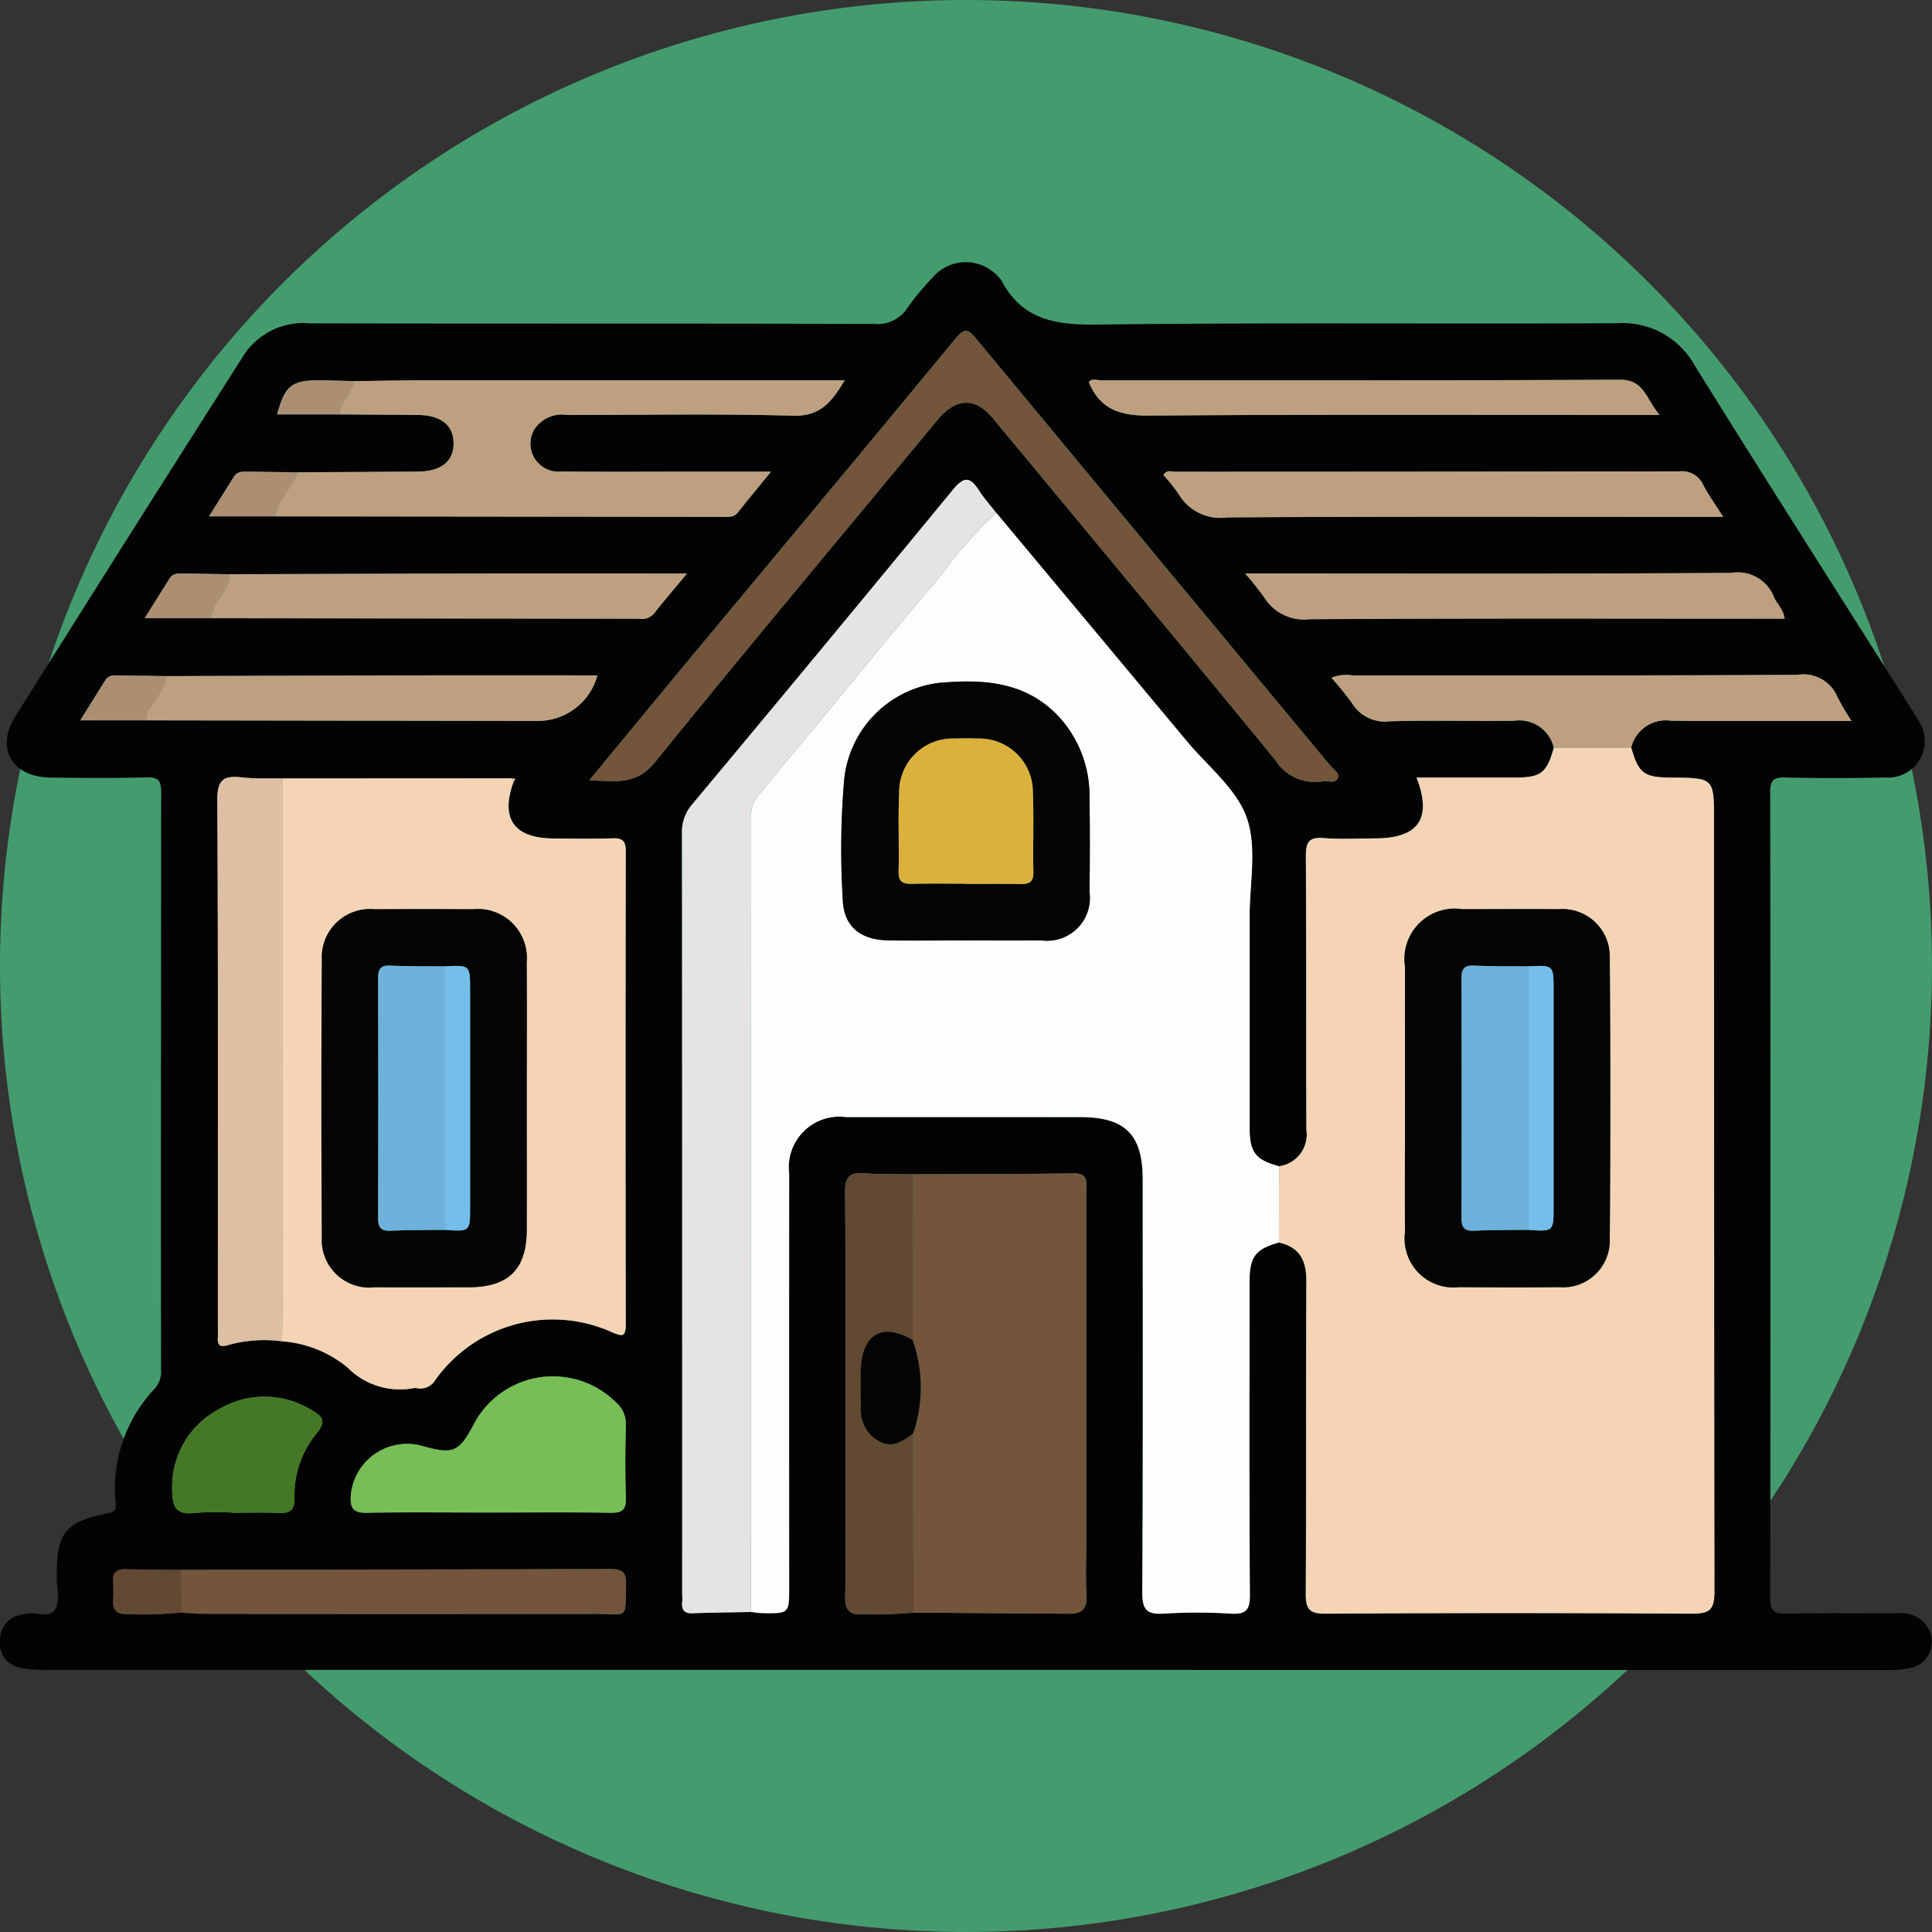 <svg xmlns="http://www.w3.org/2000/svg" width="88.215" height="88.215" viewBox="0 0 88.215 88.215">
  <rect x="0" y="0" width="88.215" height="88.215" fill="#333333" stroke="none"/>
  <g id="Grupo_954190" data-name="Grupo 954190" transform="translate(3549.607 9748)">
    <g id="Grupo_952199" data-name="Grupo 952199" transform="translate(-3852.607 -13677)">
      <g id="Grupo_951854" data-name="Grupo 951854" transform="translate(303 3929)">
        <path id="Trazado_621807" data-name="Trazado 621807" d="M44.107,0A44.107,44.107,0,1,1,0,44.107,44.107,44.107,0,0,1,44.107,0Z" fill="#449c6e"/>
      </g>
    </g>
    <g id="Grupo_954186" data-name="Grupo 954186" transform="translate(-3793.473 -10352.895)">
      <path id="Trazado_629748" data-name="Trazado 629748" d="M287.971,681.143q-20.981,0-41.963,0a5.735,5.735,0,0,1-1.2-.094,1.137,1.137,0,0,1-.946-1.254,1.177,1.177,0,0,1,1.041-1.187.535.535,0,0,0,.085-.013c.472-.165,1.147.258,1.418-.252.2-.382.048-.955.049-1.443,0-2.05.365-2.514,2.4-2.927.359-.073.309-.259.292-.481a6.6,6.6,0,0,1,1.793-5.2,1.159,1.159,0,0,0,.278-.866q-.006-13.176.007-26.352c0-.518-.116-.7-.664-.684-1.464.039-2.929.027-4.394.009-1.749-.022-2.522-1.327-1.6-2.795q5.187-8.264,10.432-16.492a3.243,3.243,0,0,1,3.019-1.453c8.588.02,17.176,0,25.764.026a1.62,1.62,0,0,0,1.512-.722,12.348,12.348,0,0,1,1.151-1.393,1.987,1.987,0,0,1,3.035,0,.632.632,0,0,1,.112.131c.938,1.793,2.463,2.039,4.357,2.014,7.926-.1,15.854-.019,23.781-.062a3.764,3.764,0,0,1,3.533,1.958c3.239,5.207,6.538,10.376,9.814,15.56.122.194.253.384.36.586a1.672,1.672,0,0,1-1.513,2.638q-2.282.054-4.566,0c-.549-.013-.665.167-.664.684q.021,18.386,0,36.772c0,.57.156.735.724.723,1.694-.036,3.389-.011,5.084-.013a1.391,1.391,0,0,1,1.472.815,1.215,1.215,0,0,1-.85,1.674,5.241,5.241,0,0,1-1.2.1Q308.953,681.146,287.971,681.143Zm-37.405-43.357,17.815.027a2.817,2.817,0,0,0,2.764-2.081c-2.646,0-5.285,0-7.924,0q-5.9.012-11.79.035-1.074-.018-2.148-.035c-.23,0-.461-.017-.608.221-.355.574-.715,1.145-1.145,1.832Zm1.553,38.786c-.829-.008-1.659,0-2.487-.029-.435-.014-.642.134-.605.59a6.826,6.826,0,0,1,0,.857c-.021.444.2.625.622.606a18.144,18.144,0,0,0,2.481-.069c.343.02.685.058,1.028.058q9,.006,18,0c1.4,0,1.254.29,1.292-1.364.012-.538-.182-.681-.7-.679Q261.935,676.572,252.119,676.571Zm2.243-45.456-2.141-.035c-.23,0-.461-.012-.607.222-.357.57-.716,1.139-1.144,1.819H253.5l19.529.023a.745.745,0,0,0,.693-.232c.452-.578.931-1.134,1.51-1.832h-1q-4.517,0-9.034,0Q259.781,631.092,254.362,631.116Zm2.067-2.646,20.487.023c.227,0,.454.027.626-.188.472-.591.954-1.173,1.525-1.875h-3.342c-2.066,0-4.132.017-6.2-.008a1.282,1.282,0,0,1-1.267-1.919,1.51,1.51,0,0,1,1.485-.664c3.444.006,6.889-.063,10.329.037,1.284.037,1.781-.669,2.363-1.619-6.327,0-12.553,0-18.779,0-1.2,0-2.408.026-3.612.04-.516-.013-1.031-.037-1.547-.039-1.321-.005-1.62.234-1.98,1.558h2.84c1.2.008,2.4.011,3.6.026,1.029.012,1.594.457,1.616,1.257.023.843-.551,1.319-1.624,1.328-1.83.015-3.66.022-5.491.032q-1.154-.015-2.309-.031c-.232,0-.459,0-.6.227-.357.57-.716,1.139-1.141,1.815Zm29.142,50.056,7.135.052c.569,0,.806-.247.77-.845-.048-.8-.012-1.6-.012-2.407q0-8,0-15.994c0-.41.133-.873-.588-.862-2.437.038-4.874.031-7.311.042-.745-.012-1.493.012-2.234-.046-.668-.053-.883.157-.878.854.032,4.415.016,8.829.016,13.244,0,1.749.019,3.5-.011,5.246-.01.6.2.835.8.791A19.391,19.391,0,0,0,285.57,678.526Zm-28.832-12.387a5.308,5.308,0,0,1,2.988,1.187,3.373,3.373,0,0,0,3.078.944.256.256,0,0,1,.086.006.8.8,0,0,0,.86-.378,6.581,6.581,0,0,1,8.05-2.178c.448.185.642.264.641-.358q-.022-10.8,0-21.6c0-.451-.137-.6-.589-.589-.918.028-1.837.018-2.755.006-1.768-.024-2.381-.914-1.784-2.572l.088-.148-.119-.019-10.5,0c-.631-.013-1.267.022-1.891-.05-.829-.095-1.1.126-1.1,1.041.043,8.009.025,16.019.025,24.028,0,.172.01.345,0,.517-.025.358.108.441.457.34A6.128,6.128,0,0,1,256.738,666.139ZM278.154,678.5c.17.018.34.048.51.051,1.23.02,1.23.018,1.23-1.2q0-9.432,0-18.863a2.312,2.312,0,0,1,2.6-2.585q5.343-.007,10.687,0c2.06,0,2.857.794,2.857,2.85,0,6.288.018,12.575-.021,18.863-.005.82.245,1,1,.958a24.16,24.16,0,0,1,3.014,0c.7.045.911-.138.9-.875-.037-4.737-.021-9.474-.018-14.212,0-1.211.249-1.545,1.341-1.857.95.2,1.26.815,1.255,1.749-.023,4.764,0,9.529-.027,14.294,0,.71.176.906.9.9q8.357-.047,16.714,0c.808.006,1.048-.158,1.046-1.014q-.049-17.609-.022-35.218c0-1.929,0-1.929-1.962-1.942-1.233-.008-1.483-.2-1.814-1.368a1.625,1.625,0,0,1,1.808-1.228c2.381.027,4.762.009,7.143.009h1.108a11.434,11.434,0,0,1-.644-1.092,1.678,1.678,0,0,0-1.827-1.011c-6.77.04-13.541.02-20.311.027a1.781,1.781,0,0,0-.966.106,14.081,14.081,0,0,1,.946,1.166,1.761,1.761,0,0,0,1.722.823c1.892-.057,3.786,0,5.68-.027a1.62,1.62,0,0,1,1.806,1.229c-.332,1.171-.582,1.362-1.816,1.366-1.473,0-2.946,0-4.454,0,.723,1.86.093,2.762-1.842,2.775-.8.006-1.612.048-2.411-.013-.671-.051-.8.2-.8.823.028,4.162,0,8.325.024,12.487a1.464,1.464,0,0,1-1.246,1.674c-1.071-.289-1.346-.632-1.349-1.757-.006-3.211,0-6.423,0-9.634,0-1.519.347-3.167-.132-4.52-.467-1.321-1.778-2.346-2.731-3.491q-4.344-5.218-8.7-10.427c-.262-.337-.55-.657-.78-1.014-.4-.626-.674-.685-1.207-.034q-5.911,7.219-11.907,14.369a1.9,1.9,0,0,0-.454,1.321q.018,17.332.009,34.664c0,.143.012.288,0,.43-.035.359.094.522.48.507C276.381,678.525,277.268,678.519,278.154,678.5Zm-7.376-37.984c1.241.069,2.159.216,3-.826,4.238-5.238,8.571-10.4,12.866-15.592.869-1.051,1.737-1.094,2.573-.085,4.3,5.189,8.607,10.37,12.877,15.583a2.125,2.125,0,0,0,2.175.973c.236-.044.573.137.685-.161.084-.223-.2-.382-.344-.552q-8.077-9.73-16.147-19.466c-.392-.475-.549-.547-.982-.021-4.066,4.935-8.167,9.842-12.254,14.76C273.785,636.87,272.349,638.616,270.778,640.517Zm-4.6,33.44c1.863,0,3.726-.018,5.588.011.535.009.692-.165.675-.687-.034-1.116-.028-2.234,0-3.35a1.262,1.262,0,0,0-.423-.976,4.08,4.08,0,0,0-6.545,1.023c-.652,1.213-.912,1.324-2.247.962a2.579,2.579,0,0,0-3.345,2.263c-.033.533.113.775.709.764C262.453,673.936,264.316,673.957,266.179,673.957Zm56.366-45.464c-.373-.589-.677-1-.91-1.458a1.056,1.056,0,0,0-1.09-.618q-11.5.027-23.01.018c-.176,0-.4-.114-.544.155a7.446,7.446,0,0,1,.692.864,2.212,2.212,0,0,0,2.211,1.065c7.181-.047,14.363-.026,21.545-.026Zm-21.826,2.588a13.7,13.7,0,0,1,.867,1.083,2.143,2.143,0,0,0,2.069,1.006c6.92-.047,13.84-.026,20.76-.026h.939c-.06-.451-.358-.674-.485-.981a1.767,1.767,0,0,0-1.942-1.109c-7.035.049-14.07.026-21.105.026Zm18.922-7.239c-.626-.73-.688-1.615-1.812-1.609-7.887.044-15.775.022-23.663.03-.2,0-.455-.119-.585.085.522,1.257,1.454,1.534,2.741,1.523,7.4-.06,14.8-.029,22.2-.029Zm-65.153,50.12v.006c.688,0,1.377-.025,2.064.008.524.025.781-.092.76-.7a4.422,4.422,0,0,1,1.022-2.945c.432-.538.268-.765-.219-1.038a4.085,4.085,0,0,0-4.326-.011,3.985,3.985,0,0,0-2.061,3.624c0,.771.155,1.187,1.042,1.069A13.205,13.205,0,0,1,254.489,673.962Z" transform="translate(0 0)" fill="#030303"/>
      <path id="Trazado_629749" data-name="Trazado 629749" d="M413,700.182a1.464,1.464,0,0,0,1.245-1.674c-.021-4.162,0-8.325-.024-12.487,0-.627.128-.875.8-.824.8.062,1.607.019,2.411.014,1.935-.013,2.565-.914,1.842-2.775,1.508,0,2.981,0,4.454,0,1.234,0,1.484-.195,1.816-1.366l3.534,0c.331,1.172.581,1.36,1.814,1.368,1.962.013,1.962.013,1.962,1.942q0,17.609.022,35.218c0,.856-.238,1.02-1.046,1.014q-8.357-.056-16.714,0c-.721,0-.9-.193-.9-.9.032-4.764,0-9.529.027-14.294,0-.934-.305-1.547-1.255-1.749Q412.991,701.923,413,700.182Zm5.749-3.175c0,2.064-.011,4.128,0,6.192a2.233,2.233,0,0,0,2.476,2.506c1.52.01,3.041.016,4.561,0a2.134,2.134,0,0,0,2.312-2.226q.052-6.406,0-12.813a2.159,2.159,0,0,0-2.334-2.216c-1.463-.014-2.926-.006-4.388,0a2.3,2.3,0,0,0-2.627,2.629C418.738,693.052,418.744,695.03,418.744,697.008Z" transform="translate(-110.726 -42.036)" fill="#f5d4b5"/>
      <path id="Trazado_629750" data-name="Trazado 629750" d="M367.237,679.864q0,1.74-.008,3.481c-1.092.312-1.341.646-1.341,1.857,0,4.737-.019,9.475.018,14.212.006.737-.2.92-.9.875a24.125,24.125,0,0,0-3.014,0c-.753.046-1-.138-1-.958.039-6.287.022-12.575.021-18.863,0-2.056-.8-2.85-2.857-2.85q-5.344,0-10.687,0a2.312,2.312,0,0,0-2.6,2.585q-.007,9.432,0,18.863c0,1.222,0,1.224-1.23,1.2-.17,0-.34-.033-.51-.051q-.008-18.126-.026-36.252a1.666,1.666,0,0,1,.415-1.093c.9-1.111,1.82-2.2,2.731-3.3,1.841-2.222,3.655-4.467,5.532-6.657a18.776,18.776,0,0,1,2.55-2.88q4.35,5.213,8.7,10.427c.953,1.145,2.264,2.17,2.731,3.491.478,1.354.129,3,.132,4.52,0,3.211,0,6.423,0,9.634C365.891,679.232,366.166,679.575,367.237,679.864Zm-14.316-10.312c1.148,0,2.3.012,3.444,0a1.955,1.955,0,0,0,2.217-2.22c.02-1.434.023-2.869,0-4.3a5.335,5.335,0,0,0-1.279-3.557c-1.392-1.594-3.207-1.847-5.168-1.71a4.948,4.948,0,0,0-4.758,4.469,37.686,37.686,0,0,0-.064,5.414c.033,1.256.787,1.879,2.079,1.9C350.567,669.57,351.744,669.552,352.921,669.552Z" transform="translate(-64.968 -21.718)" fill="#fdfdfd"/>
      <path id="Trazado_629751" data-name="Trazado 629751" d="M291.719,685.3c-.6,1.659.017,2.548,1.784,2.572.918.012,1.838.022,2.755-.006.452-.014.59.138.589.589q-.018,10.8,0,21.6c0,.623-.193.544-.641.358a6.581,6.581,0,0,0-8.05,2.178.794.794,0,0,1-.86.378.253.253,0,0,0-.086-.006,3.374,3.374,0,0,1-3.078-.944,5.307,5.307,0,0,0-2.988-1.187c.011-.4.032-.8.032-1.2q.005-12.249.006-24.5l10.5-.005A.327.327,0,0,0,291.719,685.3Zm.608,14.442c0-2.064.016-4.128-.005-6.192a2.237,2.237,0,0,0-2.466-2.442q-2.237-.011-4.474,0a2.2,2.2,0,0,0-2.411,2.317q-.042,6.321,0,12.642a2.172,2.172,0,0,0,2.417,2.3c1.434.012,2.868.006,4.3,0,1.8-.006,2.629-.816,2.637-2.608C292.334,703.751,292.327,701.744,292.327,699.737Z" transform="translate(-24.41 -44.694)" fill="#f5d4b5"/>
      <path id="Trazado_629752" data-name="Trazado 629752" d="M364.582,737.407c2.437-.01,4.875,0,7.311-.042.721-.011.588.451.588.862q0,8,0,15.994c0,.8-.036,1.607.012,2.407.036.6-.2.849-.77.845l-7.135-.052q-.007-4.084-.013-8.167a6.479,6.479,0,0,0-.017-4.281Z" transform="translate(-79.02 -78.894)" fill="#72553b"/>
      <path id="Trazado_629753" data-name="Trazado 629753" d="M348.409,647.169a18.778,18.778,0,0,0-2.55,2.88c-1.877,2.191-3.691,4.435-5.532,6.657-.911,1.1-1.832,2.193-2.731,3.3a1.666,1.666,0,0,0-.415,1.093q.028,18.126.026,36.252c-.886.018-1.773.023-2.658.058-.386.016-.515-.148-.48-.507.014-.142,0-.287,0-.43q0-17.333-.009-34.664a1.9,1.9,0,0,1,.454-1.321q5.977-7.166,11.907-14.369c.533-.651.8-.592,1.207.034C347.859,646.512,348.147,646.832,348.409,647.169Z" transform="translate(-59.052 -18.853)" fill="#e4e4e4"/>
      <path id="Trazado_629754" data-name="Trazado 629754" d="M281.284,636.687c1.83-.01,3.661-.017,5.491-.032,1.073-.009,1.647-.485,1.624-1.328-.022-.8-.587-1.245-1.616-1.257-1.2-.014-2.4-.018-3.6-.026.055-.585.565-.964.687-1.519,1.2-.014,2.408-.039,3.612-.04,6.226,0,12.451,0,18.779,0-.582.95-1.079,1.656-2.363,1.619-3.44-.1-6.886-.031-10.329-.037a1.51,1.51,0,0,0-1.485.664,1.282,1.282,0,0,0,1.267,1.919c2.066.025,4.132.007,6.2.008h3.342c-.572.7-1.054,1.284-1.525,1.875-.172.215-.4.189-.626.189l-20.487-.023C280.374,637.913,281.041,637.409,281.284,636.687Z" transform="translate(-23.821 -10.227)" fill="#bea080"/>
      <path id="Trazado_629755" data-name="Trazado 629755" d="M321.808,646.477c1.571-1.9,3.007-3.647,4.452-5.386,4.087-4.918,8.188-9.825,12.254-14.76.433-.525.589-.453.982.021q8.055,9.747,16.147,19.466c.142.17.428.329.344.552-.112.3-.449.117-.685.161a2.125,2.125,0,0,1-2.175-.973c-4.27-5.212-8.578-10.394-12.877-15.583-.836-1.009-1.7-.966-2.573.085-4.294,5.193-8.628,10.354-12.866,15.592C323.967,646.693,323.049,646.546,321.808,646.477Z" transform="translate(-51.03 -5.96)" fill="#72553b"/>
      <path id="Trazado_629756" data-name="Trazado 629756" d="M275.591,685.009q0,12.249-.006,24.5c0,.4-.021.8-.032,1.2a6.129,6.129,0,0,0-2.471.176c-.348.1-.481.018-.456-.341.012-.171,0-.344,0-.517,0-8.009.018-16.019-.025-24.028-.005-.915.269-1.136,1.1-1.041C274.324,685.031,274.96,685,275.591,685.009Z" transform="translate(-18.814 -44.571)" fill="#debfa4"/>
      <path id="Trazado_629757" data-name="Trazado 629757" d="M296.54,770.418c-1.863,0-3.726-.021-5.588.012-.6.01-.742-.231-.709-.764a2.579,2.579,0,0,1,3.345-2.263c1.335.362,1.595.25,2.247-.962a4.08,4.08,0,0,1,6.545-1.024,1.262,1.262,0,0,1,.423.976c-.027,1.116-.033,2.234,0,3.35.016.521-.141.695-.675.686C300.266,770.4,298.4,770.418,296.54,770.418Z" transform="translate(-30.361 -96.461)" fill="#77be57"/>
      <path id="Trazado_629758" data-name="Trazado 629758" d="M433.623,674.769l-3.534,0a1.62,1.62,0,0,0-1.806-1.229c-1.893.029-3.788-.03-5.68.027a1.761,1.761,0,0,1-1.722-.823,14.075,14.075,0,0,0-.946-1.166,1.78,1.78,0,0,1,.966-.106c6.77-.006,13.54.013,20.311-.027a1.678,1.678,0,0,1,1.827,1.011,11.42,11.42,0,0,0,.644,1.093h-1.108c-2.381,0-4.762.018-7.143-.009A1.625,1.625,0,0,0,433.623,674.769Z" transform="translate(-115.275 -35.737)" fill="#bea080"/>
      <path id="Trazado_629759" data-name="Trazado 629759" d="M358.725,737.384q-.011,3.783-.023,7.565c-1.341-.789-2.273-.3-2.359,1.259-.033.6-.018,1.2,0,1.794a1.637,1.637,0,0,0,.824,1.574c.629.336,1.086-.011,1.556-.345l.014,8.167a19.585,19.585,0,0,1-2.315.074c-.6.045-.809-.187-.8-.791.03-1.748.011-3.5.011-5.246,0-4.415.016-8.829-.016-13.244,0-.7.21-.907.878-.854C357.232,737.4,357.98,737.372,358.725,737.384Z" transform="translate(-73.162 -78.871)" fill="#624932"/>
      <path id="Trazado_629760" data-name="Trazado 629760" d="M423.278,646.6h-1.106c-7.182,0-14.363-.022-21.545.026a2.212,2.212,0,0,1-2.211-1.065,7.443,7.443,0,0,0-.692-.864c.14-.269.368-.155.544-.155q11.5-.01,23.01-.018a1.056,1.056,0,0,1,1.09.618C422.6,645.593,422.906,646.009,423.278,646.6Z" transform="translate(-100.733 -18.105)" fill="#bea080"/>
      <path id="Trazado_629761" data-name="Trazado 629761" d="M408.522,657.99h1.1c7.035,0,14.07.022,21.105-.026a1.767,1.767,0,0,1,1.942,1.109c.128.306.426.53.485.981h-.939c-6.92,0-13.841-.022-20.76.026a2.143,2.143,0,0,1-2.069-1.007A13.753,13.753,0,0,0,408.522,657.99Z" transform="translate(-107.803 -26.91)" fill="#bea080"/>
      <path id="Trazado_629762" data-name="Trazado 629762" d="M272.627,658.072q5.419-.018,10.839-.034,4.517-.008,9.034,0h1c-.578.7-1.058,1.254-1.51,1.832a.745.745,0,0,1-.693.232l-19.529-.023C271.839,659.318,272.619,658.861,272.627,658.072Z" transform="translate(-18.265 -26.956)" fill="#bea080"/>
      <path id="Trazado_629763" data-name="Trazado 629763" d="M267.769,789.727q9.816-.012,19.633-.032c.514,0,.709.142.7.679-.037,1.654.1,1.362-1.292,1.364q-9,.016-18,0c-.343,0-.685-.038-1.028-.058Q267.775,790.705,267.769,789.727Z" transform="translate(-15.65 -113.156)" fill="#72553b"/>
      <path id="Trazado_629764" data-name="Trazado 629764" d="M264.118,671.543q5.9-.018,11.79-.035c2.639-.005,5.278,0,7.924,0a2.817,2.817,0,0,1-2.764,2.081l-17.815-.027c-.06-.343.172-.568.328-.827C263.807,672.359,264.149,672.034,264.118,671.543Z" transform="translate(-12.687 -35.776)" fill="#bea080"/>
      <path id="Trazado_629765" data-name="Trazado 629765" d="M413.912,634.017h-1.119c-7.4,0-14.8-.031-22.2.029-1.287.011-2.218-.267-2.741-1.523.129-.2.383-.085.585-.085,7.887-.007,15.775.015,23.663-.03C413.224,632.4,413.286,633.287,413.912,634.017Z" transform="translate(-94.27 -10.175)" fill="#bea080"/>
      <path id="Trazado_629766" data-name="Trazado 629766" d="M269.4,772.192a13.2,13.2,0,0,0-1.718.014c-.886.117-1.044-.3-1.042-1.069a3.985,3.985,0,0,1,2.061-3.624,4.085,4.085,0,0,1,4.326.011c.487.274.651.5.219,1.038a4.421,4.421,0,0,0-1.022,2.945c.02.608-.236.724-.76.7-.687-.032-1.376-.008-2.064-.008Z" transform="translate(-14.91 -98.23)" fill="#457825"/>
      <path id="Trazado_629767" data-name="Trazado 629767" d="M261.9,789.731q.006.978.012,1.955a18.25,18.25,0,0,1-2.48.068c-.426.019-.643-.162-.622-.606a6.833,6.833,0,0,0,0-.857c-.036-.455.17-.6.605-.589C260.238,789.729,261.068,789.723,261.9,789.731Z" transform="translate(-9.778 -113.159)" fill="#624932"/>
      <path id="Trazado_629768" data-name="Trazado 629768" d="M275.561,644.6c-.243.722-.911,1.226-1.035,2.01h-3.018c.425-.676.784-1.245,1.141-1.815.145-.231.371-.23.6-.227Q274.407,644.584,275.561,644.6Z" transform="translate(-18.098 -18.137)" fill="#ac8f73"/>
      <path id="Trazado_629769" data-name="Trazado 629769" d="M258.381,671.544c.031.491-.311.816-.537,1.192-.156.259-.388.484-.328.827H254.48c.43-.687.79-1.258,1.145-1.832.147-.239.378-.225.608-.221Q257.307,671.525,258.381,671.544Z" transform="translate(-6.95 -35.777)" fill="#ac8f73"/>
      <path id="Trazado_629770" data-name="Trazado 629770" d="M266.885,658.073c-.008.789-.787,1.246-.864,2.005h-3.028c.427-.68.787-1.249,1.144-1.819.146-.233.376-.225.607-.222Z" transform="translate(-12.524 -26.957)" fill="#ac8f73"/>
      <path id="Trazado_629771" data-name="Trazado 629771" d="M284.038,632.533c-.122.555-.632.934-.687,1.519h-2.84c.36-1.324.659-1.563,1.98-1.558C283.007,632.5,283.523,632.519,284.038,632.533Z" transform="translate(-23.992 -10.234)" fill="#ac8f73"/>
      <path id="Trazado_629772" data-name="Trazado 629772" d="M311.7,685.3a.326.326,0,0,1-.031-.168l.119.019Z" transform="translate(-44.393 -44.694)" fill="#debfa4"/>
      <path id="Trazado_629773" data-name="Trazado 629773" d="M429.653,710.985c0-1.978-.006-3.956,0-5.934a2.3,2.3,0,0,1,2.627-2.629c1.463,0,2.926-.011,4.388,0A2.159,2.159,0,0,1,439,704.641q.055,6.406,0,12.813a2.134,2.134,0,0,1-2.312,2.226c-1.52.018-3.04.012-4.561,0a2.233,2.233,0,0,1-2.476-2.506C429.642,715.113,429.653,713.049,429.653,710.985Zm5.634-5.953c-.829-.008-1.659.006-2.487-.034-.474-.023-.569.174-.568.6q.02,5.447,0,10.893c0,.421.09.635.566.612.828-.039,1.657-.03,2.486-.041,1.153.082,1.154.082,1.154-1.079v-9.872C436.439,704.973,436.439,704.973,435.287,705.032Z" transform="translate(-121.635 -56.014)" fill="#050404"/>
      <path id="Trazado_629774" data-name="Trazado 629774" d="M360.789,684.139c-1.177,0-2.354.018-3.53,0-1.292-.025-2.046-.648-2.079-1.9a37.677,37.677,0,0,1,.064-5.414A4.948,4.948,0,0,1,360,672.347c1.962-.137,3.776.115,5.168,1.71a5.336,5.336,0,0,1,1.279,3.557c.024,1.434.021,2.869,0,4.3a1.955,1.955,0,0,1-2.217,2.22C363.085,684.151,361.937,684.14,360.789,684.139Zm-.025-2.59v.013c.831,0,1.662-.013,2.493.005.405.009.642-.061.63-.554-.03-1.2.028-2.408-.024-3.608a2.444,2.444,0,0,0-2.526-2.482c-.344-.012-.688-.013-1.032,0a2.444,2.444,0,0,0-2.547,2.466c-.057,1.2,0,2.406-.026,3.608-.012.488.214.57.625.559C359.159,681.535,359.962,681.549,360.764,681.549Z" transform="translate(-72.836 -36.305)" fill="#050404"/>
      <path id="Trazado_629775" data-name="Trazado 629775" d="M295.741,711.057c0,2.007.007,4.013,0,6.02-.008,1.791-.832,2.6-2.637,2.608-1.434,0-2.868.01-4.3,0a2.172,2.172,0,0,1-2.417-2.3q-.043-6.321,0-12.642a2.2,2.2,0,0,1,2.411-2.317q2.237-.014,4.474,0a2.237,2.237,0,0,1,2.466,2.442C295.757,706.929,295.741,708.993,295.741,711.057Zm-3.736,6.007c1.154.082,1.154.082,1.154-1.079q0-4.936,0-9.872c0-1.14,0-1.14-1.152-1.081-.829-.008-1.659.006-2.487-.034-.474-.023-.569.174-.568.6q.02,5.447,0,10.894c0,.421.09.635.566.612C290.347,717.067,291.177,717.075,292.005,717.064Z" transform="translate(-27.824 -56.014)" fill="#050404"/>
      <path id="Trazado_629776" data-name="Trazado 629776" d="M360.065,762.973c-.47.334-.927.681-1.556.345a1.637,1.637,0,0,1-.824-1.574c-.015-.6-.029-1.2,0-1.794.086-1.558,1.018-2.048,2.359-1.259A6.48,6.48,0,0,1,360.065,762.973Z" transform="translate(-74.509 -92.614)" fill="#050404"/>
      <path id="Trazado_629777" data-name="Trazado 629777" d="M440.185,721.955c-.829.011-1.658,0-2.486.041-.476.022-.567-.192-.566-.612q.018-5.447,0-10.893c0-.427.094-.624.568-.6.828.04,1.658.025,2.487.034Q440.186,715.94,440.185,721.955Z" transform="translate(-126.534 -60.905)" fill="#6eb1db"/>
      <path id="Trazado_629778" data-name="Trazado 629778" d="M445.973,721.985q0-6.016,0-12.032c1.152-.059,1.152-.059,1.152,1.081v9.872C447.127,722.067,447.126,722.067,445.973,721.985Z" transform="translate(-132.322 -60.934)" fill="#75bdeb"/>
      <path id="Trazado_629779" data-name="Trazado 629779" d="M365.728,686.475c-.8,0-1.605-.014-2.407.006-.411.01-.637-.071-.625-.559.029-1.2-.031-2.408.026-3.608a2.444,2.444,0,0,1,2.547-2.466c.344-.013.688-.012,1.032,0a2.444,2.444,0,0,1,2.526,2.482c.052,1.2-.006,2.406.024,3.608.012.494-.224.563-.63.554-.831-.018-1.662-.006-2.493-.006Z" transform="translate(-77.8 -41.231)" fill="#dbb03c"/>
      <path id="Trazado_629780" data-name="Trazado 629780" d="M296.916,721.955c-.829.011-1.658,0-2.486.041-.476.022-.567-.192-.566-.612q.017-5.447,0-10.893c0-.427.094-.624.568-.6.828.04,1.658.025,2.487.034Z" transform="translate(-32.734 -60.905)" fill="#6eb1db"/>
      <path id="Trazado_629781" data-name="Trazado 629781" d="M302.7,721.985l0-12.032c1.152-.059,1.152-.059,1.152,1.081q0,4.936,0,9.872C303.858,722.067,303.858,722.067,302.7,721.985Z" transform="translate(-38.523 -60.934)" fill="#75bdeb"/>
    </g>
  </g>
</svg>

